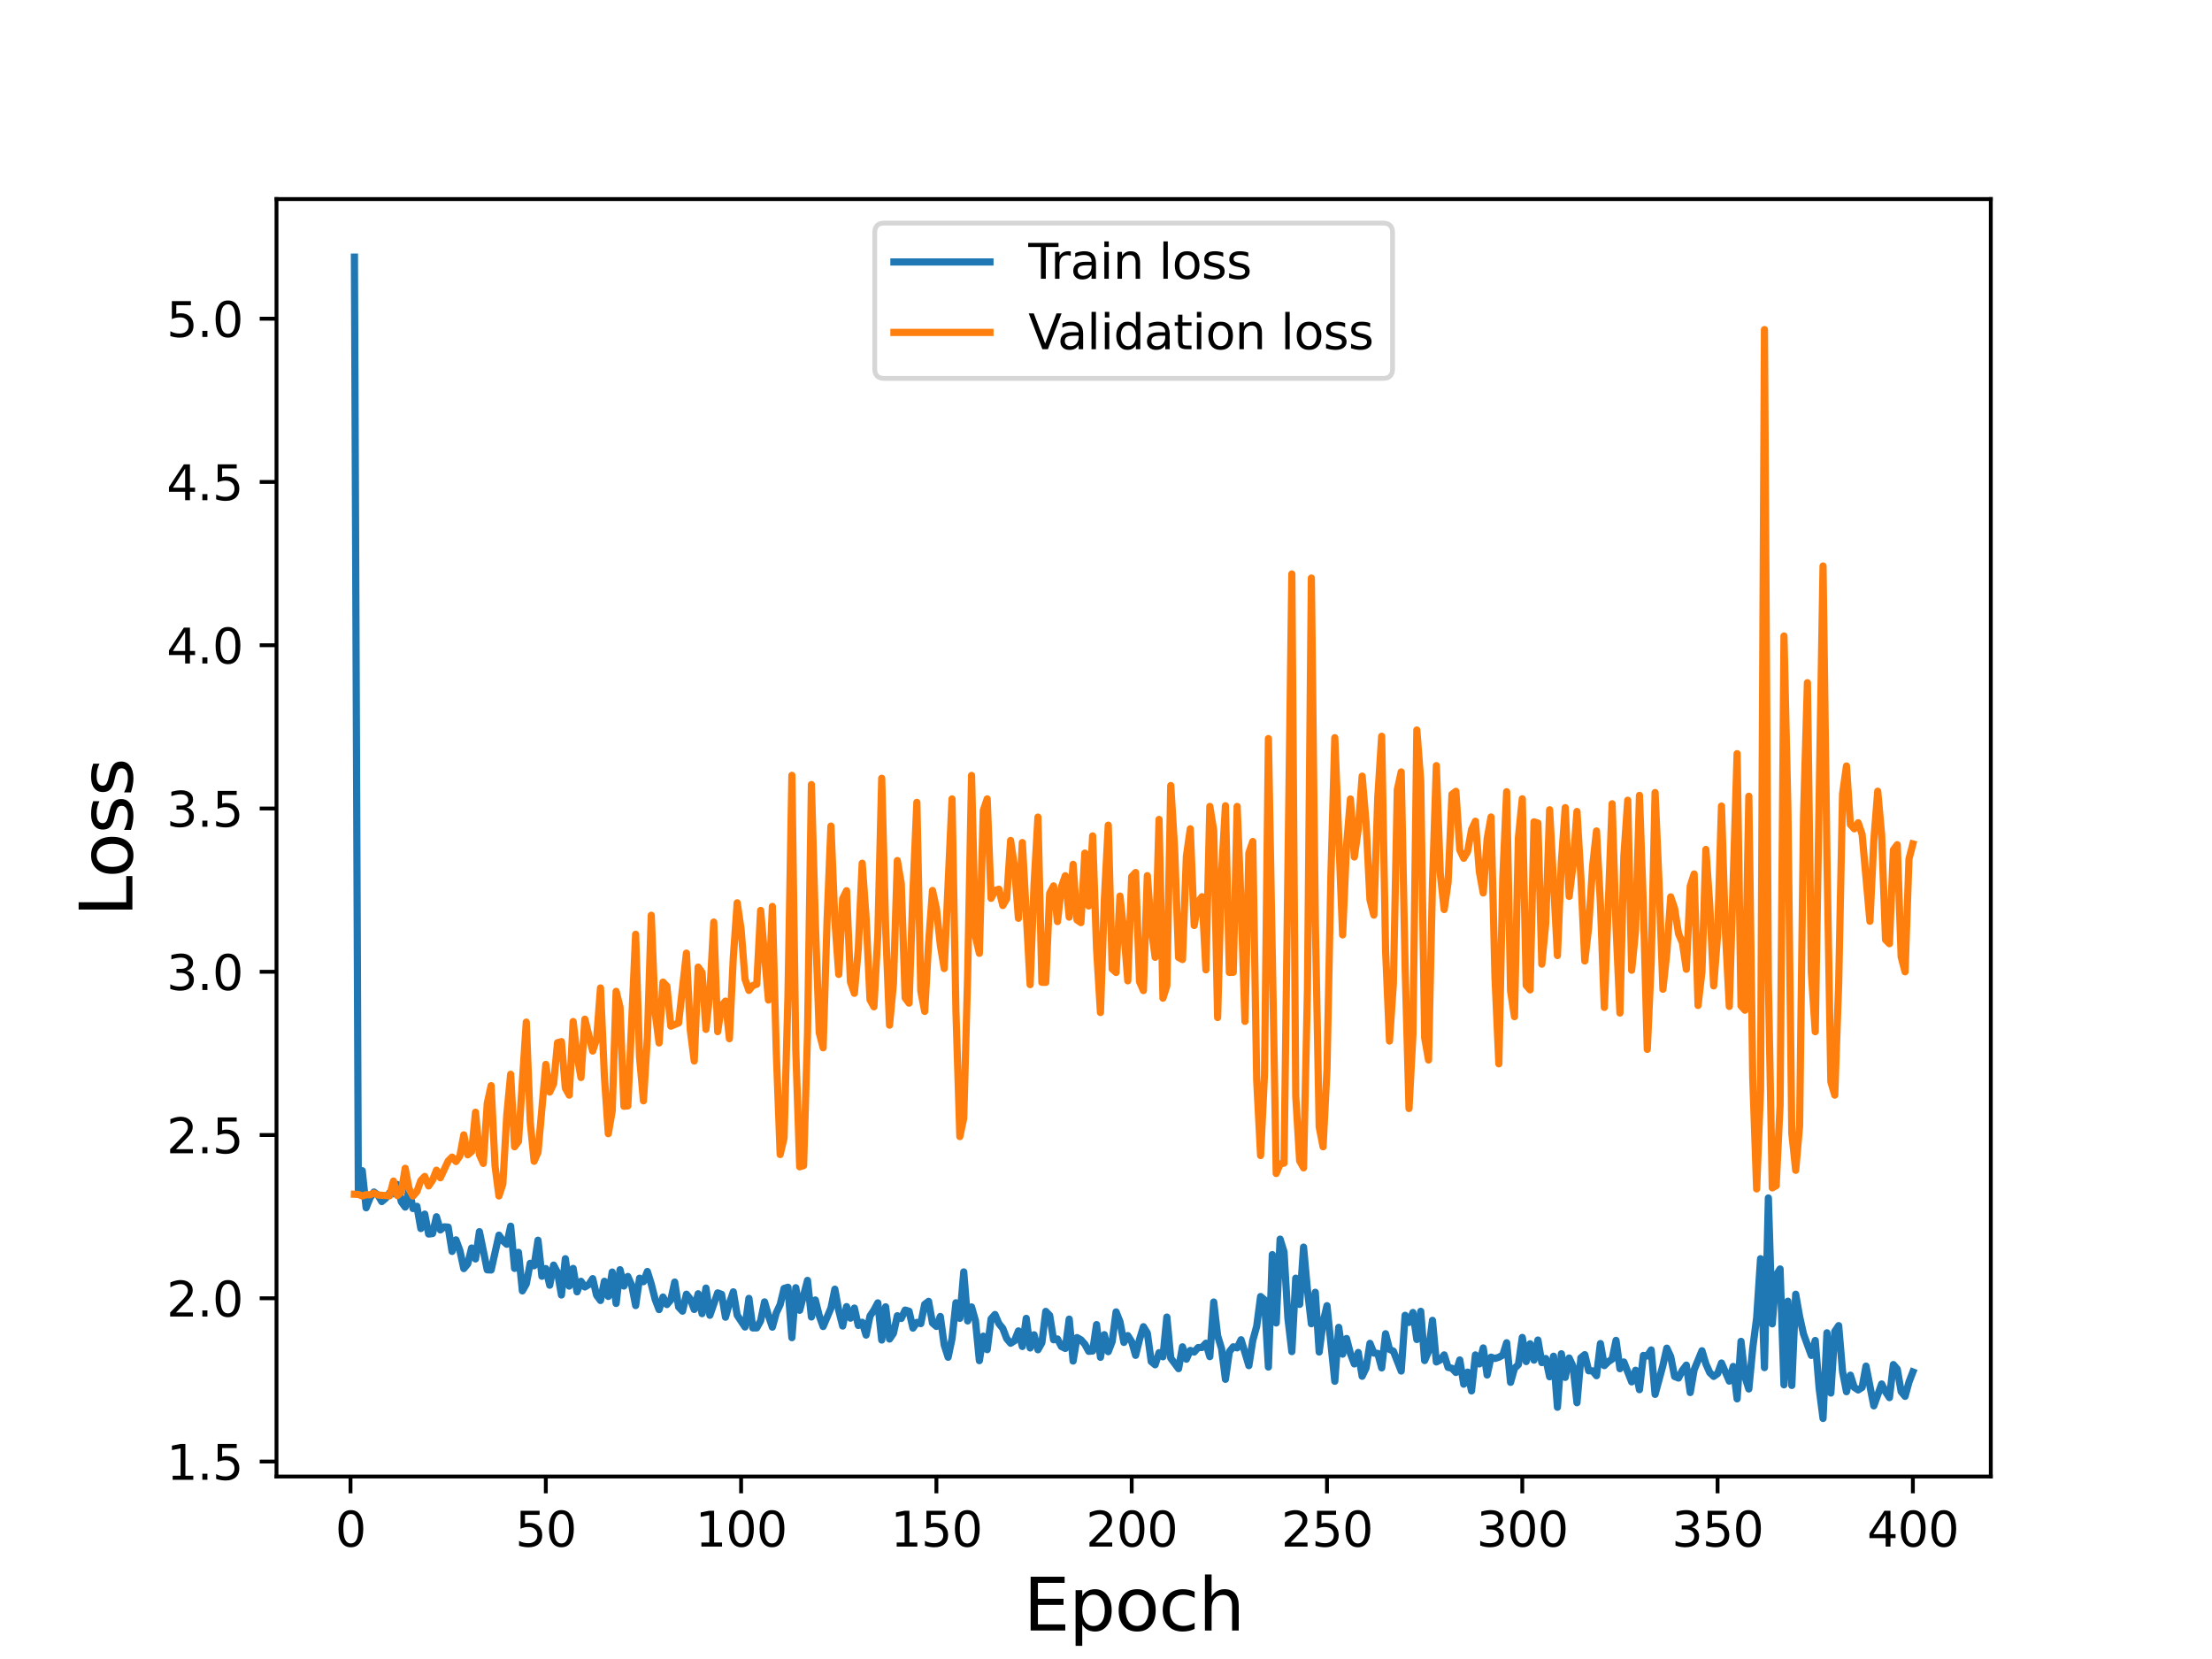 <?xml version="1.0" encoding="utf-8" standalone="no"?>
<!DOCTYPE svg PUBLIC "-//W3C//DTD SVG 1.1//EN"
  "http://www.w3.org/Graphics/SVG/1.1/DTD/svg11.dtd">
<svg height="345.6pt" version="1.1" viewBox="0 0 460.8 345.6" width="460.8pt" xmlns="http://www.w3.org/2000/svg" xmlns:xlink="http://www.w3.org/1999/xlink">
 <defs>
  <style type="text/css">*{stroke-linecap:butt;stroke-linejoin:round;}</style>
 </defs>
 <g id="figure_1">
  <g id="patch_1">
   <path d="M 0 345.6 
L 460.8 345.6 
L 460.8 0 
L 0 0 
z
" style="fill:#ffffff;"/>
  </g>
  <g id="axes_1">
   <g id="patch_2">
    <path d="M 57.6 307.584 
L 414.72 307.584 
L 414.72 41.472 
L 57.6 41.472 
z
" style="fill:#ffffff;"/>
   </g>
   <g id="matplotlib.axis_1">
    <g id="xtick_1">
     <g id="line2d_1">
      <defs>
       <path d="M 0 0 
L 0 3.5 
" id="mfa453fdef2" style="stroke:#000000;stroke-width:0.8;"/>
      </defs>
      <g>
       <use style="stroke:#000000;stroke-width:0.8;" x="73.019" xlink:href="#mfa453fdef2" y="307.584"/>
      </g>
     </g>
     <g id="text_1">
      <!-- 0 -->
      <g transform="translate(69.838 322.182)scale(0.1 -0.1)">
       <defs>
        <path d="M 2034 4250 
Q 1547 4250 1301 3770 
Q 1056 3291 1056 2328 
Q 1056 1369 1301 889 
Q 1547 409 2034 409 
Q 2525 409 2770 889 
Q 3016 1369 3016 2328 
Q 3016 3291 2770 3770 
Q 2525 4250 2034 4250 
z
M 2034 4750 
Q 2819 4750 3233 4129 
Q 3647 3509 3647 2328 
Q 3647 1150 3233 529 
Q 2819 -91 2034 -91 
Q 1250 -91 836 529 
Q 422 1150 422 2328 
Q 422 3509 836 4129 
Q 1250 4750 2034 4750 
z
" id="DejaVuSans-30" transform="scale(0.016)"/>
       </defs>
       <use xlink:href="#DejaVuSans-30"/>
      </g>
     </g>
    </g>
    <g id="xtick_2">
     <g id="line2d_2">
      <g>
       <use style="stroke:#000000;stroke-width:0.8;" x="113.703" xlink:href="#mfa453fdef2" y="307.584"/>
      </g>
     </g>
     <g id="text_2">
      <!-- 50 -->
      <g transform="translate(107.34 322.182)scale(0.1 -0.1)">
       <defs>
        <path d="M 691 4666 
L 3169 4666 
L 3169 4134 
L 1269 4134 
L 1269 2991 
Q 1406 3038 1543 3061 
Q 1681 3084 1819 3084 
Q 2600 3084 3056 2656 
Q 3513 2228 3513 1497 
Q 3513 744 3044 326 
Q 2575 -91 1722 -91 
Q 1428 -91 1123 -41 
Q 819 9 494 109 
L 494 744 
Q 775 591 1075 516 
Q 1375 441 1709 441 
Q 2250 441 2565 725 
Q 2881 1009 2881 1497 
Q 2881 1984 2565 2268 
Q 2250 2553 1709 2553 
Q 1456 2553 1204 2497 
Q 953 2441 691 2322 
L 691 4666 
z
" id="DejaVuSans-35" transform="scale(0.016)"/>
       </defs>
       <use xlink:href="#DejaVuSans-35"/>
       <use x="63.623" xlink:href="#DejaVuSans-30"/>
      </g>
     </g>
    </g>
    <g id="xtick_3">
     <g id="line2d_3">
      <g>
       <use style="stroke:#000000;stroke-width:0.8;" x="154.386" xlink:href="#mfa453fdef2" y="307.584"/>
      </g>
     </g>
     <g id="text_3">
      <!-- 100 -->
      <g transform="translate(144.842 322.182)scale(0.1 -0.1)">
       <defs>
        <path d="M 794 531 
L 1825 531 
L 1825 4091 
L 703 3866 
L 703 4441 
L 1819 4666 
L 2450 4666 
L 2450 531 
L 3481 531 
L 3481 0 
L 794 0 
L 794 531 
z
" id="DejaVuSans-31" transform="scale(0.016)"/>
       </defs>
       <use xlink:href="#DejaVuSans-31"/>
       <use x="63.623" xlink:href="#DejaVuSans-30"/>
       <use x="127.246" xlink:href="#DejaVuSans-30"/>
      </g>
     </g>
    </g>
    <g id="xtick_4">
     <g id="line2d_4">
      <g>
       <use style="stroke:#000000;stroke-width:0.8;" x="195.07" xlink:href="#mfa453fdef2" y="307.584"/>
      </g>
     </g>
     <g id="text_4">
      <!-- 150 -->
      <g transform="translate(185.526 322.182)scale(0.1 -0.1)">
       <use xlink:href="#DejaVuSans-31"/>
       <use x="63.623" xlink:href="#DejaVuSans-35"/>
       <use x="127.246" xlink:href="#DejaVuSans-30"/>
      </g>
     </g>
    </g>
    <g id="xtick_5">
     <g id="line2d_5">
      <g>
       <use style="stroke:#000000;stroke-width:0.8;" x="235.753" xlink:href="#mfa453fdef2" y="307.584"/>
      </g>
     </g>
     <g id="text_5">
      <!-- 200 -->
      <g transform="translate(226.209 322.182)scale(0.1 -0.1)">
       <defs>
        <path d="M 1228 531 
L 3431 531 
L 3431 0 
L 469 0 
L 469 531 
Q 828 903 1448 1529 
Q 2069 2156 2228 2338 
Q 2531 2678 2651 2914 
Q 2772 3150 2772 3378 
Q 2772 3750 2511 3984 
Q 2250 4219 1831 4219 
Q 1534 4219 1204 4116 
Q 875 4013 500 3803 
L 500 4441 
Q 881 4594 1212 4672 
Q 1544 4750 1819 4750 
Q 2544 4750 2975 4387 
Q 3406 4025 3406 3419 
Q 3406 3131 3298 2873 
Q 3191 2616 2906 2266 
Q 2828 2175 2409 1742 
Q 1991 1309 1228 531 
z
" id="DejaVuSans-32" transform="scale(0.016)"/>
       </defs>
       <use xlink:href="#DejaVuSans-32"/>
       <use x="63.623" xlink:href="#DejaVuSans-30"/>
       <use x="127.246" xlink:href="#DejaVuSans-30"/>
      </g>
     </g>
    </g>
    <g id="xtick_6">
     <g id="line2d_6">
      <g>
       <use style="stroke:#000000;stroke-width:0.8;" x="276.437" xlink:href="#mfa453fdef2" y="307.584"/>
      </g>
     </g>
     <g id="text_6">
      <!-- 250 -->
      <g transform="translate(266.893 322.182)scale(0.1 -0.1)">
       <use xlink:href="#DejaVuSans-32"/>
       <use x="63.623" xlink:href="#DejaVuSans-35"/>
       <use x="127.246" xlink:href="#DejaVuSans-30"/>
      </g>
     </g>
    </g>
    <g id="xtick_7">
     <g id="line2d_7">
      <g>
       <use style="stroke:#000000;stroke-width:0.8;" x="317.12" xlink:href="#mfa453fdef2" y="307.584"/>
      </g>
     </g>
     <g id="text_7">
      <!-- 300 -->
      <g transform="translate(307.576 322.182)scale(0.1 -0.1)">
       <defs>
        <path d="M 2597 2516 
Q 3050 2419 3304 2112 
Q 3559 1806 3559 1356 
Q 3559 666 3084 287 
Q 2609 -91 1734 -91 
Q 1441 -91 1130 -33 
Q 819 25 488 141 
L 488 750 
Q 750 597 1062 519 
Q 1375 441 1716 441 
Q 2309 441 2620 675 
Q 2931 909 2931 1356 
Q 2931 1769 2642 2001 
Q 2353 2234 1838 2234 
L 1294 2234 
L 1294 2753 
L 1863 2753 
Q 2328 2753 2575 2939 
Q 2822 3125 2822 3475 
Q 2822 3834 2567 4026 
Q 2313 4219 1838 4219 
Q 1578 4219 1281 4162 
Q 984 4106 628 3988 
L 628 4550 
Q 988 4650 1302 4700 
Q 1616 4750 1894 4750 
Q 2613 4750 3031 4423 
Q 3450 4097 3450 3541 
Q 3450 3153 3228 2886 
Q 3006 2619 2597 2516 
z
" id="DejaVuSans-33" transform="scale(0.016)"/>
       </defs>
       <use xlink:href="#DejaVuSans-33"/>
       <use x="63.623" xlink:href="#DejaVuSans-30"/>
       <use x="127.246" xlink:href="#DejaVuSans-30"/>
      </g>
     </g>
    </g>
    <g id="xtick_8">
     <g id="line2d_8">
      <g>
       <use style="stroke:#000000;stroke-width:0.8;" x="357.804" xlink:href="#mfa453fdef2" y="307.584"/>
      </g>
     </g>
     <g id="text_8">
      <!-- 350 -->
      <g transform="translate(348.26 322.182)scale(0.1 -0.1)">
       <use xlink:href="#DejaVuSans-33"/>
       <use x="63.623" xlink:href="#DejaVuSans-35"/>
       <use x="127.246" xlink:href="#DejaVuSans-30"/>
      </g>
     </g>
    </g>
    <g id="xtick_9">
     <g id="line2d_9">
      <g>
       <use style="stroke:#000000;stroke-width:0.8;" x="398.487" xlink:href="#mfa453fdef2" y="307.584"/>
      </g>
     </g>
     <g id="text_9">
      <!-- 400 -->
      <g transform="translate(388.944 322.182)scale(0.1 -0.1)">
       <defs>
        <path d="M 2419 4116 
L 825 1625 
L 2419 1625 
L 2419 4116 
z
M 2253 4666 
L 3047 4666 
L 3047 1625 
L 3713 1625 
L 3713 1100 
L 3047 1100 
L 3047 0 
L 2419 0 
L 2419 1100 
L 313 1100 
L 313 1709 
L 2253 4666 
z
" id="DejaVuSans-34" transform="scale(0.016)"/>
       </defs>
       <use xlink:href="#DejaVuSans-34"/>
       <use x="63.623" xlink:href="#DejaVuSans-30"/>
       <use x="127.246" xlink:href="#DejaVuSans-30"/>
      </g>
     </g>
    </g>
    <g id="text_10">
     <!-- Epoch -->
     <g transform="translate(213.194 339.66)scale(0.15 -0.15)">
      <defs>
       <path d="M 628 4666 
L 3578 4666 
L 3578 4134 
L 1259 4134 
L 1259 2753 
L 3481 2753 
L 3481 2222 
L 1259 2222 
L 1259 531 
L 3634 531 
L 3634 0 
L 628 0 
L 628 4666 
z
" id="DejaVuSans-45" transform="scale(0.016)"/>
       <path d="M 1159 525 
L 1159 -1331 
L 581 -1331 
L 581 3500 
L 1159 3500 
L 1159 2969 
Q 1341 3281 1617 3432 
Q 1894 3584 2278 3584 
Q 2916 3584 3314 3078 
Q 3713 2572 3713 1747 
Q 3713 922 3314 415 
Q 2916 -91 2278 -91 
Q 1894 -91 1617 61 
Q 1341 213 1159 525 
z
M 3116 1747 
Q 3116 2381 2855 2742 
Q 2594 3103 2138 3103 
Q 1681 3103 1420 2742 
Q 1159 2381 1159 1747 
Q 1159 1113 1420 752 
Q 1681 391 2138 391 
Q 2594 391 2855 752 
Q 3116 1113 3116 1747 
z
" id="DejaVuSans-70" transform="scale(0.016)"/>
       <path d="M 1959 3097 
Q 1497 3097 1228 2736 
Q 959 2375 959 1747 
Q 959 1119 1226 758 
Q 1494 397 1959 397 
Q 2419 397 2687 759 
Q 2956 1122 2956 1747 
Q 2956 2369 2687 2733 
Q 2419 3097 1959 3097 
z
M 1959 3584 
Q 2709 3584 3137 3096 
Q 3566 2609 3566 1747 
Q 3566 888 3137 398 
Q 2709 -91 1959 -91 
Q 1206 -91 779 398 
Q 353 888 353 1747 
Q 353 2609 779 3096 
Q 1206 3584 1959 3584 
z
" id="DejaVuSans-6f" transform="scale(0.016)"/>
       <path d="M 3122 3366 
L 3122 2828 
Q 2878 2963 2633 3030 
Q 2388 3097 2138 3097 
Q 1578 3097 1268 2742 
Q 959 2388 959 1747 
Q 959 1106 1268 751 
Q 1578 397 2138 397 
Q 2388 397 2633 464 
Q 2878 531 3122 666 
L 3122 134 
Q 2881 22 2623 -34 
Q 2366 -91 2075 -91 
Q 1284 -91 818 406 
Q 353 903 353 1747 
Q 353 2603 823 3093 
Q 1294 3584 2113 3584 
Q 2378 3584 2631 3529 
Q 2884 3475 3122 3366 
z
" id="DejaVuSans-63" transform="scale(0.016)"/>
       <path d="M 3513 2113 
L 3513 0 
L 2938 0 
L 2938 2094 
Q 2938 2591 2744 2837 
Q 2550 3084 2163 3084 
Q 1697 3084 1428 2787 
Q 1159 2491 1159 1978 
L 1159 0 
L 581 0 
L 581 4863 
L 1159 4863 
L 1159 2956 
Q 1366 3272 1645 3428 
Q 1925 3584 2291 3584 
Q 2894 3584 3203 3211 
Q 3513 2838 3513 2113 
z
" id="DejaVuSans-68" transform="scale(0.016)"/>
      </defs>
      <use xlink:href="#DejaVuSans-45"/>
      <use x="63.184" xlink:href="#DejaVuSans-70"/>
      <use x="126.66" xlink:href="#DejaVuSans-6f"/>
      <use x="187.842" xlink:href="#DejaVuSans-63"/>
      <use x="242.822" xlink:href="#DejaVuSans-68"/>
     </g>
    </g>
   </g>
   <g id="matplotlib.axis_2">
    <g id="ytick_1">
     <g id="line2d_10">
      <defs>
       <path d="M 0 0 
L -3.5 0 
" id="m0a78087056" style="stroke:#000000;stroke-width:0.8;"/>
      </defs>
      <g>
       <use style="stroke:#000000;stroke-width:0.8;" x="57.6" xlink:href="#m0a78087056" y="304.468"/>
      </g>
     </g>
     <g id="text_11">
      <!-- 1.5 -->
      <g transform="translate(34.697 308.267)scale(0.1 -0.1)">
       <defs>
        <path d="M 684 794 
L 1344 794 
L 1344 0 
L 684 0 
L 684 794 
z
" id="DejaVuSans-2e" transform="scale(0.016)"/>
       </defs>
       <use xlink:href="#DejaVuSans-31"/>
       <use x="63.623" xlink:href="#DejaVuSans-2e"/>
       <use x="95.41" xlink:href="#DejaVuSans-35"/>
      </g>
     </g>
    </g>
    <g id="ytick_2">
     <g id="line2d_11">
      <g>
       <use style="stroke:#000000;stroke-width:0.8;" x="57.6" xlink:href="#m0a78087056" y="270.457"/>
      </g>
     </g>
     <g id="text_12">
      <!-- 2.0 -->
      <g transform="translate(34.697 274.256)scale(0.1 -0.1)">
       <use xlink:href="#DejaVuSans-32"/>
       <use x="63.623" xlink:href="#DejaVuSans-2e"/>
       <use x="95.41" xlink:href="#DejaVuSans-30"/>
      </g>
     </g>
    </g>
    <g id="ytick_3">
     <g id="line2d_12">
      <g>
       <use style="stroke:#000000;stroke-width:0.8;" x="57.6" xlink:href="#m0a78087056" y="236.446"/>
      </g>
     </g>
     <g id="text_13">
      <!-- 2.5 -->
      <g transform="translate(34.697 240.246)scale(0.1 -0.1)">
       <use xlink:href="#DejaVuSans-32"/>
       <use x="63.623" xlink:href="#DejaVuSans-2e"/>
       <use x="95.41" xlink:href="#DejaVuSans-35"/>
      </g>
     </g>
    </g>
    <g id="ytick_4">
     <g id="line2d_13">
      <g>
       <use style="stroke:#000000;stroke-width:0.8;" x="57.6" xlink:href="#m0a78087056" y="202.435"/>
      </g>
     </g>
     <g id="text_14">
      <!-- 3.0 -->
      <g transform="translate(34.697 206.235)scale(0.1 -0.1)">
       <use xlink:href="#DejaVuSans-33"/>
       <use x="63.623" xlink:href="#DejaVuSans-2e"/>
       <use x="95.41" xlink:href="#DejaVuSans-30"/>
      </g>
     </g>
    </g>
    <g id="ytick_5">
     <g id="line2d_14">
      <g>
       <use style="stroke:#000000;stroke-width:0.8;" x="57.6" xlink:href="#m0a78087056" y="168.424"/>
      </g>
     </g>
     <g id="text_15">
      <!-- 3.5 -->
      <g transform="translate(34.697 172.224)scale(0.1 -0.1)">
       <use xlink:href="#DejaVuSans-33"/>
       <use x="63.623" xlink:href="#DejaVuSans-2e"/>
       <use x="95.41" xlink:href="#DejaVuSans-35"/>
      </g>
     </g>
    </g>
    <g id="ytick_6">
     <g id="line2d_15">
      <g>
       <use style="stroke:#000000;stroke-width:0.8;" x="57.6" xlink:href="#m0a78087056" y="134.414"/>
      </g>
     </g>
     <g id="text_16">
      <!-- 4.0 -->
      <g transform="translate(34.697 138.213)scale(0.1 -0.1)">
       <use xlink:href="#DejaVuSans-34"/>
       <use x="63.623" xlink:href="#DejaVuSans-2e"/>
       <use x="95.41" xlink:href="#DejaVuSans-30"/>
      </g>
     </g>
    </g>
    <g id="ytick_7">
     <g id="line2d_16">
      <g>
       <use style="stroke:#000000;stroke-width:0.8;" x="57.6" xlink:href="#m0a78087056" y="100.403"/>
      </g>
     </g>
     <g id="text_17">
      <!-- 4.5 -->
      <g transform="translate(34.697 104.202)scale(0.1 -0.1)">
       <use xlink:href="#DejaVuSans-34"/>
       <use x="63.623" xlink:href="#DejaVuSans-2e"/>
       <use x="95.41" xlink:href="#DejaVuSans-35"/>
      </g>
     </g>
    </g>
    <g id="ytick_8">
     <g id="line2d_17">
      <g>
       <use style="stroke:#000000;stroke-width:0.8;" x="57.6" xlink:href="#m0a78087056" y="66.392"/>
      </g>
     </g>
     <g id="text_18">
      <!-- 5.0 -->
      <g transform="translate(34.697 70.191)scale(0.1 -0.1)">
       <use xlink:href="#DejaVuSans-35"/>
       <use x="63.623" xlink:href="#DejaVuSans-2e"/>
       <use x="95.41" xlink:href="#DejaVuSans-30"/>
      </g>
     </g>
    </g>
    <g id="text_19">
     <!-- Loss -->
     <g transform="translate(27.577 190.979)rotate(-90)scale(0.15 -0.15)">
      <defs>
       <path d="M 628 4666 
L 1259 4666 
L 1259 531 
L 3531 531 
L 3531 0 
L 628 0 
L 628 4666 
z
" id="DejaVuSans-4c" transform="scale(0.016)"/>
       <path d="M 2834 3397 
L 2834 2853 
Q 2591 2978 2328 3040 
Q 2066 3103 1784 3103 
Q 1356 3103 1142 2972 
Q 928 2841 928 2578 
Q 928 2378 1081 2264 
Q 1234 2150 1697 2047 
L 1894 2003 
Q 2506 1872 2764 1633 
Q 3022 1394 3022 966 
Q 3022 478 2636 193 
Q 2250 -91 1575 -91 
Q 1294 -91 989 -36 
Q 684 19 347 128 
L 347 722 
Q 666 556 975 473 
Q 1284 391 1588 391 
Q 1994 391 2212 530 
Q 2431 669 2431 922 
Q 2431 1156 2273 1281 
Q 2116 1406 1581 1522 
L 1381 1569 
Q 847 1681 609 1914 
Q 372 2147 372 2553 
Q 372 3047 722 3315 
Q 1072 3584 1716 3584 
Q 2034 3584 2315 3537 
Q 2597 3491 2834 3397 
z
" id="DejaVuSans-73" transform="scale(0.016)"/>
      </defs>
      <use xlink:href="#DejaVuSans-4c"/>
      <use x="53.963" xlink:href="#DejaVuSans-6f"/>
      <use x="115.145" xlink:href="#DejaVuSans-73"/>
      <use x="167.244" xlink:href="#DejaVuSans-73"/>
     </g>
    </g>
   </g>
   <g id="line2d_18">
    <path clip-path="url(#pabf1bce897)" d="M 73.833 53.568 
L 74.646 247.962 
L 75.46 243.872 
L 76.274 251.603 
L 77.087 249.54 
L 77.901 248.32 
L 78.715 248.932 
L 79.528 250.307 
L 80.342 249.625 
L 81.156 248.489 
L 81.969 248.686 
L 82.783 246.754 
L 83.597 250.34 
L 84.41 251.457 
L 85.224 247.739 
L 86.038 251.766 
L 86.851 251.295 
L 87.665 255.928 
L 88.479 252.918 
L 89.292 257.07 
L 90.106 256.975 
L 90.92 253.473 
L 91.733 256.217 
L 92.547 255.569 
L 93.361 255.625 
L 94.174 260.692 
L 94.988 258.286 
L 95.802 260.502 
L 96.616 264.273 
L 97.429 263.303 
L 98.243 259.988 
L 99.057 262.26 
L 99.87 256.579 
L 101.498 264.527 
L 102.311 264.563 
L 103.939 257.305 
L 104.752 258.475 
L 105.566 259.2 
L 106.38 255.438 
L 107.193 264.23 
L 108.007 260.882 
L 108.821 268.911 
L 109.634 267.482 
L 110.448 263.171 
L 111.262 263.684 
L 112.075 258.36 
L 112.889 265.868 
L 113.703 264.261 
L 114.516 267.734 
L 115.33 263.546 
L 116.144 265.116 
L 116.957 269.77 
L 117.771 262.216 
L 118.585 267.918 
L 119.398 264.233 
L 120.212 269.112 
L 121.026 266.914 
L 121.839 268.097 
L 122.653 267.608 
L 123.467 266.365 
L 124.28 269.827 
L 125.094 270.912 
L 125.908 266.914 
L 126.721 270.07 
L 127.535 264.99 
L 128.349 271.534 
L 129.162 264.505 
L 129.976 267.906 
L 130.79 265.91 
L 131.603 267.772 
L 132.417 271.976 
L 133.231 266.272 
L 134.044 267.004 
L 134.858 264.873 
L 135.672 267.489 
L 136.485 270.701 
L 137.299 272.812 
L 138.113 270.194 
L 138.926 271.766 
L 139.74 270.798 
L 140.554 267.078 
L 141.367 272.277 
L 142.181 273.138 
L 142.995 269.601 
L 143.808 270.626 
L 144.622 272.789 
L 145.436 269.512 
L 146.249 273.66 
L 147.063 268.333 
L 147.877 273.999 
L 149.504 269.331 
L 150.318 269.633 
L 151.131 274.397 
L 151.945 271.525 
L 152.759 269.113 
L 153.572 273.984 
L 155.2 276.44 
L 156.013 270.474 
L 156.827 276.633 
L 157.641 276.629 
L 158.454 275.142 
L 159.268 271.209 
L 160.082 274.07 
L 160.895 276.468 
L 161.709 273.499 
L 162.523 271.764 
L 163.336 268.409 
L 164.15 268.159 
L 164.964 278.66 
L 165.777 268.254 
L 166.591 272.957 
L 168.219 266.729 
L 169.032 274.352 
L 169.846 270.811 
L 170.66 274.078 
L 171.473 276.339 
L 173.101 272.502 
L 173.914 268.562 
L 174.728 273.021 
L 175.542 276.238 
L 176.355 272.189 
L 177.169 274.599 
L 177.983 272.493 
L 178.796 276.107 
L 179.61 275.452 
L 180.424 278.125 
L 181.237 274.152 
L 182.051 272.93 
L 182.865 271.408 
L 183.678 279.153 
L 184.492 272.231 
L 185.306 278.946 
L 186.119 277.76 
L 186.933 274.091 
L 187.747 274.658 
L 188.56 272.915 
L 189.374 273.152 
L 190.188 276.673 
L 191.001 275.479 
L 191.815 275.733 
L 192.629 271.717 
L 193.442 271.095 
L 194.256 275.616 
L 195.07 276.317 
L 195.883 274.24 
L 196.697 280.189 
L 197.511 282.74 
L 198.324 278.865 
L 199.138 271.39 
L 199.952 274.637 
L 200.765 264.96 
L 201.579 275.173 
L 202.393 272.258 
L 203.206 275.138 
L 204.02 283.449 
L 204.834 278.347 
L 205.647 281.156 
L 206.461 274.743 
L 207.275 273.834 
L 208.088 275.73 
L 208.902 276.739 
L 209.716 278.865 
L 210.529 279.823 
L 211.343 279.309 
L 212.157 277.254 
L 212.97 280.497 
L 213.784 274.639 
L 214.598 280.804 
L 215.411 278.058 
L 216.225 281.179 
L 217.039 279.731 
L 217.852 273.19 
L 218.666 274.03 
L 219.48 279.1 
L 220.293 278.929 
L 221.107 280.502 
L 221.921 280.907 
L 222.734 274.796 
L 223.548 283.53 
L 224.362 278.643 
L 225.175 279.105 
L 225.989 280.011 
L 226.803 281.507 
L 227.616 281.439 
L 228.43 275.934 
L 229.244 282.749 
L 230.057 278.036 
L 230.871 281.581 
L 231.685 279.47 
L 232.498 273.295 
L 233.312 275.332 
L 234.126 279.651 
L 234.939 278.228 
L 235.753 279.513 
L 236.567 282.344 
L 237.381 279.046 
L 238.194 276.38 
L 239.008 277.706 
L 239.822 283.63 
L 240.635 284.312 
L 241.449 281.786 
L 242.263 282.641 
L 243.076 274.369 
L 243.89 282.924 
L 245.517 285.117 
L 246.331 280.565 
L 247.145 283.147 
L 247.958 281.316 
L 248.772 281.654 
L 249.586 280.719 
L 250.399 280.705 
L 251.213 279.818 
L 252.027 282.611 
L 252.84 271.233 
L 253.654 278.264 
L 254.468 280.933 
L 255.281 287.338 
L 256.095 281.591 
L 256.909 280.56 
L 257.722 280.781 
L 258.536 279.095 
L 260.163 284.488 
L 260.977 279.234 
L 261.791 276.293 
L 262.604 270.089 
L 263.418 270.785 
L 264.232 284.779 
L 265.045 261.358 
L 265.859 275.598 
L 266.673 258.137 
L 267.486 260.797 
L 268.3 274.664 
L 269.114 281.565 
L 269.927 266.266 
L 270.741 271.73 
L 271.555 259.801 
L 272.368 268.754 
L 273.182 275.766 
L 273.996 269.206 
L 274.809 281.648 
L 275.623 275.428 
L 276.437 271.997 
L 278.064 287.743 
L 278.878 276.508 
L 279.691 282.093 
L 280.505 278.831 
L 281.319 281.964 
L 282.132 284.133 
L 282.946 281.746 
L 283.76 286.703 
L 284.573 285.002 
L 285.387 279.845 
L 286.201 281.867 
L 287.014 281.942 
L 287.828 284.958 
L 288.642 277.844 
L 289.455 281.089 
L 290.269 281.474 
L 291.896 285.615 
L 292.71 274.003 
L 293.524 275.484 
L 294.337 273.421 
L 295.151 279.043 
L 295.965 273.174 
L 296.778 283.431 
L 297.592 281.498 
L 298.406 275.052 
L 299.219 283.719 
L 300.033 283.301 
L 300.847 282.248 
L 301.66 284.852 
L 302.474 285.035 
L 303.288 285.91 
L 304.101 283.306 
L 304.915 288.35 
L 305.729 285.84 
L 306.543 289.756 
L 307.356 282.253 
L 308.17 284.133 
L 308.984 280.802 
L 309.797 286.444 
L 310.611 282.723 
L 311.425 282.992 
L 312.238 282.739 
L 313.052 282.296 
L 313.866 279.723 
L 314.679 287.966 
L 315.493 285.062 
L 316.307 284.267 
L 317.12 278.614 
L 317.934 283.637 
L 318.748 279.93 
L 319.561 283.336 
L 320.375 279.155 
L 321.189 283.86 
L 322.002 283.001 
L 322.816 286.806 
L 323.63 282.525 
L 324.443 293.157 
L 325.257 282.015 
L 326.071 286.932 
L 326.884 282.901 
L 327.698 284.654 
L 328.512 292.214 
L 329.325 282.862 
L 330.139 282.199 
L 330.953 285.56 
L 331.766 285.579 
L 332.58 286.583 
L 333.394 279.889 
L 334.207 284.486 
L 335.021 283.681 
L 335.835 283.131 
L 336.648 279.221 
L 337.462 285.125 
L 338.276 283.725 
L 339.903 287.872 
L 340.717 285.453 
L 341.53 289.496 
L 342.344 282.359 
L 343.158 282.481 
L 343.971 281.215 
L 344.785 290.467 
L 346.412 284.455 
L 347.226 280.845 
L 348.04 282.61 
L 348.853 286.751 
L 349.667 287.075 
L 350.481 285.455 
L 351.294 284.382 
L 352.108 290.089 
L 352.922 285.335 
L 354.549 281.389 
L 355.363 284.117 
L 356.176 285.949 
L 356.99 286.728 
L 357.804 286.159 
L 358.617 283.939 
L 360.245 287.711 
L 361.058 284.658 
L 361.872 291.405 
L 362.686 279.429 
L 363.499 286.81 
L 364.313 289.347 
L 365.127 280.831 
L 365.94 274.567 
L 366.754 262.213 
L 367.568 284.903 
L 368.381 249.556 
L 369.195 275.788 
L 370.009 265.657 
L 370.822 264.346 
L 371.636 288.486 
L 372.45 271.065 
L 373.263 288.616 
L 374.077 269.613 
L 374.891 274.257 
L 375.704 277.901 
L 377.332 282.353 
L 378.146 279.244 
L 378.959 289.205 
L 379.773 295.488 
L 380.587 277.648 
L 381.4 290.199 
L 382.214 277.365 
L 383.028 276.158 
L 383.841 285.74 
L 384.655 289.919 
L 385.469 286.475 
L 386.282 289.023 
L 387.096 289.554 
L 387.91 289.023 
L 388.723 284.59 
L 390.351 292.865 
L 391.978 288.309 
L 392.792 289.919 
L 393.605 291.153 
L 394.419 284.268 
L 395.233 285.21 
L 396.046 289.896 
L 396.86 290.886 
L 397.674 287.909 
L 398.487 285.805 
L 398.487 285.805 
" style="fill:none;stroke:#1f77b4;stroke-linecap:square;stroke-width:1.5;"/>
   </g>
   <g id="line2d_19">
    <path clip-path="url(#pabf1bce897)" d="M 73.833 248.785 
L 74.646 248.82 
L 75.46 249.148 
L 76.274 248.876 
L 77.087 248.894 
L 77.901 248.554 
L 78.715 248.937 
L 81.156 249.108 
L 81.969 246.043 
L 82.783 249.062 
L 83.597 248.315 
L 84.41 243.375 
L 85.224 247.693 
L 86.038 249.159 
L 86.851 248.23 
L 87.665 245.935 
L 88.479 245.071 
L 89.292 247.056 
L 90.106 245.853 
L 90.92 243.774 
L 91.733 245.356 
L 93.361 241.859 
L 94.174 241.047 
L 94.988 241.967 
L 95.802 240.803 
L 96.616 236.409 
L 97.429 240.569 
L 98.243 239.893 
L 99.057 231.695 
L 99.87 240.526 
L 100.684 242.361 
L 101.498 229.891 
L 102.311 226.162 
L 103.125 242.867 
L 103.939 249.145 
L 104.752 246.638 
L 105.566 232.339 
L 106.38 223.789 
L 107.193 238.897 
L 108.007 237.778 
L 109.634 212.923 
L 110.448 233.607 
L 111.262 241.916 
L 112.075 240.052 
L 113.703 221.735 
L 114.516 227.496 
L 115.33 225.76 
L 116.144 217.211 
L 116.957 216.993 
L 117.771 226.665 
L 118.585 228.133 
L 119.398 212.803 
L 120.212 219.87 
L 121.026 224.474 
L 121.839 212.317 
L 123.467 218.952 
L 124.28 216.463 
L 125.094 205.811 
L 125.908 224.302 
L 126.721 236.172 
L 127.535 231.433 
L 128.349 206.512 
L 129.162 209.79 
L 129.976 230.456 
L 130.79 230.38 
L 132.417 194.626 
L 133.231 220.294 
L 134.044 229.323 
L 134.858 216.197 
L 135.672 190.67 
L 136.485 211.029 
L 137.299 217.273 
L 138.113 204.59 
L 138.926 205.445 
L 139.74 213.766 
L 141.367 213.1 
L 142.995 198.549 
L 143.808 214.631 
L 144.622 221.032 
L 145.436 201.465 
L 146.249 202.591 
L 147.063 214.438 
L 147.877 206.901 
L 148.69 192.085 
L 149.504 214.915 
L 150.318 209.496 
L 151.131 208.55 
L 151.945 216.378 
L 152.759 199.472 
L 153.572 188.072 
L 154.386 193.614 
L 155.2 203.976 
L 156.013 206.321 
L 156.827 205.304 
L 157.641 205.043 
L 158.454 189.656 
L 160.082 208.32 
L 160.895 188.828 
L 161.709 219.048 
L 162.523 240.511 
L 163.336 237.074 
L 164.15 207.292 
L 164.964 161.522 
L 165.777 218.731 
L 166.591 243.07 
L 167.405 242.815 
L 168.219 215.367 
L 169.032 163.439 
L 169.846 192.057 
L 170.66 215.109 
L 171.473 218.274 
L 172.287 191.907 
L 173.101 172.086 
L 173.914 191.748 
L 174.728 202.989 
L 175.542 187.2 
L 176.355 185.553 
L 177.169 204.573 
L 177.983 206.92 
L 178.796 197.635 
L 179.61 179.824 
L 180.424 191.174 
L 181.237 208.259 
L 182.051 209.736 
L 182.865 194.867 
L 183.678 162.132 
L 184.492 193.272 
L 185.306 213.562 
L 186.119 204.893 
L 186.933 179.27 
L 187.747 184.04 
L 188.56 207.884 
L 189.374 208.976 
L 190.188 185.689 
L 191.001 167.145 
L 191.815 206.425 
L 192.629 210.695 
L 193.442 196.469 
L 194.256 185.505 
L 195.07 189.264 
L 195.883 196.834 
L 196.697 201.766 
L 198.324 166.431 
L 199.138 210.719 
L 199.952 236.773 
L 200.765 232.946 
L 201.579 203.189 
L 202.393 161.537 
L 203.206 195.113 
L 204.02 198.595 
L 204.834 168.869 
L 205.647 166.423 
L 206.461 187.138 
L 207.275 185.511 
L 208.088 185.241 
L 208.902 188.636 
L 209.716 187.205 
L 210.529 175.086 
L 211.343 180.634 
L 212.157 191.3 
L 212.97 175.521 
L 214.598 205.116 
L 215.411 184.251 
L 216.225 170.216 
L 217.039 204.635 
L 217.852 204.644 
L 218.666 186.081 
L 219.48 184.548 
L 220.293 191.982 
L 221.107 184.795 
L 221.921 182.434 
L 222.734 191.061 
L 223.548 180.058 
L 224.362 191.648 
L 225.175 192.205 
L 225.989 177.717 
L 226.803 188.734 
L 227.616 174.135 
L 228.43 197.607 
L 229.244 210.928 
L 230.057 187.336 
L 230.871 171.901 
L 231.685 201.858 
L 232.498 202.585 
L 233.312 186.669 
L 234.126 194.112 
L 234.939 204.327 
L 235.753 182.624 
L 236.567 181.76 
L 237.381 204.488 
L 238.194 206.357 
L 239.008 182.413 
L 239.822 193.268 
L 240.635 199.42 
L 241.449 170.707 
L 242.263 207.937 
L 243.076 205.362 
L 243.89 163.643 
L 244.704 176.945 
L 245.517 199.463 
L 246.331 199.888 
L 247.145 178.391 
L 247.958 172.656 
L 248.772 192.799 
L 249.586 187.935 
L 250.399 186.798 
L 251.213 202.036 
L 252.027 167.991 
L 252.84 172.994 
L 253.654 211.973 
L 254.468 181.941 
L 255.281 167.852 
L 256.095 202.582 
L 256.909 202.546 
L 257.722 167.993 
L 258.536 188.155 
L 259.35 212.776 
L 260.163 177.695 
L 260.977 175.299 
L 261.791 225.012 
L 262.604 240.716 
L 263.418 223.788 
L 264.232 153.857 
L 265.859 244.459 
L 266.673 242.462 
L 267.486 242.306 
L 269.114 119.57 
L 269.927 228.351 
L 270.741 241.818 
L 271.555 243.286 
L 272.368 206.156 
L 273.182 120.417 
L 273.996 191.436 
L 274.809 234.732 
L 275.623 238.899 
L 276.437 222.709 
L 277.25 182.381 
L 278.064 153.677 
L 279.691 194.756 
L 280.505 176.136 
L 281.319 166.446 
L 282.132 178.525 
L 282.946 172.726 
L 283.76 161.68 
L 284.573 171.377 
L 285.387 187.423 
L 286.201 190.634 
L 287.014 166.148 
L 287.828 153.376 
L 288.642 198.016 
L 289.455 216.869 
L 290.269 204.805 
L 291.083 164.514 
L 291.896 160.804 
L 292.71 201.424 
L 293.524 230.923 
L 294.337 215.542 
L 295.151 152.074 
L 295.965 162.673 
L 296.778 216.186 
L 297.592 220.817 
L 298.406 184.157 
L 299.219 159.494 
L 300.033 181.93 
L 300.847 189.471 
L 301.66 183.851 
L 302.474 165.476 
L 303.288 164.847 
L 304.101 177.061 
L 304.915 178.79 
L 305.729 177.384 
L 306.543 172.848 
L 307.356 171.079 
L 308.17 181.57 
L 308.984 186.023 
L 309.797 174.765 
L 310.611 170.195 
L 311.425 203.397 
L 312.238 221.613 
L 313.052 183.045 
L 313.866 164.931 
L 314.679 206.424 
L 315.493 211.789 
L 316.307 174.535 
L 317.12 166.407 
L 317.934 205.259 
L 318.748 206.207 
L 319.561 171.201 
L 320.375 171.465 
L 321.189 200.849 
L 322.002 192.39 
L 322.816 168.688 
L 324.443 199.058 
L 325.257 179.558 
L 326.071 168.24 
L 326.884 186.738 
L 327.698 180.143 
L 328.512 169.046 
L 329.325 182.736 
L 330.139 200.186 
L 330.953 193.129 
L 331.766 180.465 
L 332.58 173.101 
L 333.394 188.19 
L 334.207 209.863 
L 335.835 167.44 
L 336.648 192.998 
L 337.462 211.03 
L 338.276 178.346 
L 339.089 166.704 
L 339.903 202.115 
L 340.717 193.849 
L 341.53 165.69 
L 342.344 188.867 
L 343.158 218.603 
L 343.971 200.616 
L 344.785 165.104 
L 345.599 183.762 
L 346.412 206.079 
L 347.226 198.503 
L 348.04 186.833 
L 348.853 189.249 
L 349.667 194.498 
L 350.481 196.412 
L 351.294 201.92 
L 352.108 184.589 
L 352.922 182.063 
L 353.735 209.454 
L 354.549 202.4 
L 355.363 176.954 
L 356.176 188.599 
L 356.99 205.383 
L 357.804 194.808 
L 358.617 167.909 
L 359.431 194.135 
L 360.245 209.658 
L 361.872 156.999 
L 362.686 209.534 
L 363.499 210.445 
L 364.313 165.87 
L 365.127 224.45 
L 365.94 247.675 
L 366.754 227.151 
L 367.568 68.658 
L 368.381 204.385 
L 369.195 247.457 
L 370.009 247.012 
L 370.822 230.228 
L 371.636 132.488 
L 372.45 168.504 
L 373.263 236.046 
L 374.077 243.797 
L 374.891 234.475 
L 375.704 170.124 
L 376.518 142.218 
L 377.332 202.488 
L 378.146 214.924 
L 379.773 117.904 
L 380.587 178.639 
L 381.4 225.354 
L 382.214 228.133 
L 383.028 204.952 
L 383.841 165.39 
L 384.655 159.564 
L 385.469 171.757 
L 386.282 172.662 
L 387.096 171.399 
L 387.91 173.807 
L 389.537 191.921 
L 390.351 175.045 
L 391.164 164.824 
L 391.978 173.876 
L 392.792 195.767 
L 393.605 196.588 
L 394.419 177.058 
L 395.233 175.968 
L 396.046 199.342 
L 396.86 202.442 
L 397.674 178.949 
L 398.487 175.804 
L 398.487 175.804 
" style="fill:none;stroke:#ff7f0e;stroke-linecap:square;stroke-width:1.5;"/>
   </g>
   <g id="patch_3">
    <path d="M 57.6 307.584 
L 57.6 41.472 
" style="fill:none;stroke:#000000;stroke-linecap:square;stroke-linejoin:miter;stroke-width:0.8;"/>
   </g>
   <g id="patch_4">
    <path d="M 414.72 307.584 
L 414.72 41.472 
" style="fill:none;stroke:#000000;stroke-linecap:square;stroke-linejoin:miter;stroke-width:0.8;"/>
   </g>
   <g id="patch_5">
    <path d="M 57.6 307.584 
L 414.72 307.584 
" style="fill:none;stroke:#000000;stroke-linecap:square;stroke-linejoin:miter;stroke-width:0.8;"/>
   </g>
   <g id="patch_6">
    <path d="M 57.6 41.472 
L 414.72 41.472 
" style="fill:none;stroke:#000000;stroke-linecap:square;stroke-linejoin:miter;stroke-width:0.8;"/>
   </g>
   <g id="legend_1">
    <g id="patch_7">
     <path d="M 184.222 78.828 
L 288.098 78.828 
Q 290.098 78.828 290.098 76.828 
L 290.098 48.472 
Q 290.098 46.472 288.098 46.472 
L 184.222 46.472 
Q 182.222 46.472 182.222 48.472 
L 182.222 76.828 
Q 182.222 78.828 184.222 78.828 
z
" style="fill:#ffffff;opacity:0.8;stroke:#cccccc;stroke-linejoin:miter;"/>
    </g>
    <g id="line2d_20">
     <path d="M 186.222 54.57 
L 206.222 54.57 
" style="fill:none;stroke:#1f77b4;stroke-linecap:square;stroke-width:1.5;"/>
    </g>
    <g id="line2d_21"/>
    <g id="text_20">
     <!-- Train loss -->
     <g transform="translate(214.222 58.07)scale(0.1 -0.1)">
      <defs>
       <path d="M -19 4666 
L 3928 4666 
L 3928 4134 
L 2272 4134 
L 2272 0 
L 1638 0 
L 1638 4134 
L -19 4134 
L -19 4666 
z
" id="DejaVuSans-54" transform="scale(0.016)"/>
       <path d="M 2631 2963 
Q 2534 3019 2420 3045 
Q 2306 3072 2169 3072 
Q 1681 3072 1420 2755 
Q 1159 2438 1159 1844 
L 1159 0 
L 581 0 
L 581 3500 
L 1159 3500 
L 1159 2956 
Q 1341 3275 1631 3429 
Q 1922 3584 2338 3584 
Q 2397 3584 2469 3576 
Q 2541 3569 2628 3553 
L 2631 2963 
z
" id="DejaVuSans-72" transform="scale(0.016)"/>
       <path d="M 2194 1759 
Q 1497 1759 1228 1600 
Q 959 1441 959 1056 
Q 959 750 1161 570 
Q 1363 391 1709 391 
Q 2188 391 2477 730 
Q 2766 1069 2766 1631 
L 2766 1759 
L 2194 1759 
z
M 3341 1997 
L 3341 0 
L 2766 0 
L 2766 531 
Q 2569 213 2275 61 
Q 1981 -91 1556 -91 
Q 1019 -91 701 211 
Q 384 513 384 1019 
Q 384 1609 779 1909 
Q 1175 2209 1959 2209 
L 2766 2209 
L 2766 2266 
Q 2766 2663 2505 2880 
Q 2244 3097 1772 3097 
Q 1472 3097 1187 3025 
Q 903 2953 641 2809 
L 641 3341 
Q 956 3463 1253 3523 
Q 1550 3584 1831 3584 
Q 2591 3584 2966 3190 
Q 3341 2797 3341 1997 
z
" id="DejaVuSans-61" transform="scale(0.016)"/>
       <path d="M 603 3500 
L 1178 3500 
L 1178 0 
L 603 0 
L 603 3500 
z
M 603 4863 
L 1178 4863 
L 1178 4134 
L 603 4134 
L 603 4863 
z
" id="DejaVuSans-69" transform="scale(0.016)"/>
       <path d="M 3513 2113 
L 3513 0 
L 2938 0 
L 2938 2094 
Q 2938 2591 2744 2837 
Q 2550 3084 2163 3084 
Q 1697 3084 1428 2787 
Q 1159 2491 1159 1978 
L 1159 0 
L 581 0 
L 581 3500 
L 1159 3500 
L 1159 2956 
Q 1366 3272 1645 3428 
Q 1925 3584 2291 3584 
Q 2894 3584 3203 3211 
Q 3513 2838 3513 2113 
z
" id="DejaVuSans-6e" transform="scale(0.016)"/>
       <path id="DejaVuSans-20" transform="scale(0.016)"/>
       <path d="M 603 4863 
L 1178 4863 
L 1178 0 
L 603 0 
L 603 4863 
z
" id="DejaVuSans-6c" transform="scale(0.016)"/>
      </defs>
      <use xlink:href="#DejaVuSans-54"/>
      <use x="46.334" xlink:href="#DejaVuSans-72"/>
      <use x="87.447" xlink:href="#DejaVuSans-61"/>
      <use x="148.727" xlink:href="#DejaVuSans-69"/>
      <use x="176.51" xlink:href="#DejaVuSans-6e"/>
      <use x="239.889" xlink:href="#DejaVuSans-20"/>
      <use x="271.676" xlink:href="#DejaVuSans-6c"/>
      <use x="299.459" xlink:href="#DejaVuSans-6f"/>
      <use x="360.641" xlink:href="#DejaVuSans-73"/>
      <use x="412.74" xlink:href="#DejaVuSans-73"/>
     </g>
    </g>
    <g id="line2d_22">
     <path d="M 186.222 69.249 
L 206.222 69.249 
" style="fill:none;stroke:#ff7f0e;stroke-linecap:square;stroke-width:1.5;"/>
    </g>
    <g id="line2d_23"/>
    <g id="text_21">
     <!-- Validation loss -->
     <g transform="translate(214.222 72.749)scale(0.1 -0.1)">
      <defs>
       <path d="M 1831 0 
L 50 4666 
L 709 4666 
L 2188 738 
L 3669 4666 
L 4325 4666 
L 2547 0 
L 1831 0 
z
" id="DejaVuSans-56" transform="scale(0.016)"/>
       <path d="M 2906 2969 
L 2906 4863 
L 3481 4863 
L 3481 0 
L 2906 0 
L 2906 525 
Q 2725 213 2448 61 
Q 2172 -91 1784 -91 
Q 1150 -91 751 415 
Q 353 922 353 1747 
Q 353 2572 751 3078 
Q 1150 3584 1784 3584 
Q 2172 3584 2448 3432 
Q 2725 3281 2906 2969 
z
M 947 1747 
Q 947 1113 1208 752 
Q 1469 391 1925 391 
Q 2381 391 2643 752 
Q 2906 1113 2906 1747 
Q 2906 2381 2643 2742 
Q 2381 3103 1925 3103 
Q 1469 3103 1208 2742 
Q 947 2381 947 1747 
z
" id="DejaVuSans-64" transform="scale(0.016)"/>
       <path d="M 1172 4494 
L 1172 3500 
L 2356 3500 
L 2356 3053 
L 1172 3053 
L 1172 1153 
Q 1172 725 1289 603 
Q 1406 481 1766 481 
L 2356 481 
L 2356 0 
L 1766 0 
Q 1100 0 847 248 
Q 594 497 594 1153 
L 594 3053 
L 172 3053 
L 172 3500 
L 594 3500 
L 594 4494 
L 1172 4494 
z
" id="DejaVuSans-74" transform="scale(0.016)"/>
      </defs>
      <use xlink:href="#DejaVuSans-56"/>
      <use x="60.658" xlink:href="#DejaVuSans-61"/>
      <use x="121.938" xlink:href="#DejaVuSans-6c"/>
      <use x="149.721" xlink:href="#DejaVuSans-69"/>
      <use x="177.504" xlink:href="#DejaVuSans-64"/>
      <use x="240.98" xlink:href="#DejaVuSans-61"/>
      <use x="302.26" xlink:href="#DejaVuSans-74"/>
      <use x="341.469" xlink:href="#DejaVuSans-69"/>
      <use x="369.252" xlink:href="#DejaVuSans-6f"/>
      <use x="430.434" xlink:href="#DejaVuSans-6e"/>
      <use x="493.812" xlink:href="#DejaVuSans-20"/>
      <use x="525.6" xlink:href="#DejaVuSans-6c"/>
      <use x="553.383" xlink:href="#DejaVuSans-6f"/>
      <use x="614.564" xlink:href="#DejaVuSans-73"/>
      <use x="666.664" xlink:href="#DejaVuSans-73"/>
     </g>
    </g>
   </g>
  </g>
 </g>
 <defs>
  <clipPath id="pabf1bce897">
   <rect height="266.112" width="357.12" x="57.6" y="41.472"/>
  </clipPath>
 </defs>
</svg>
